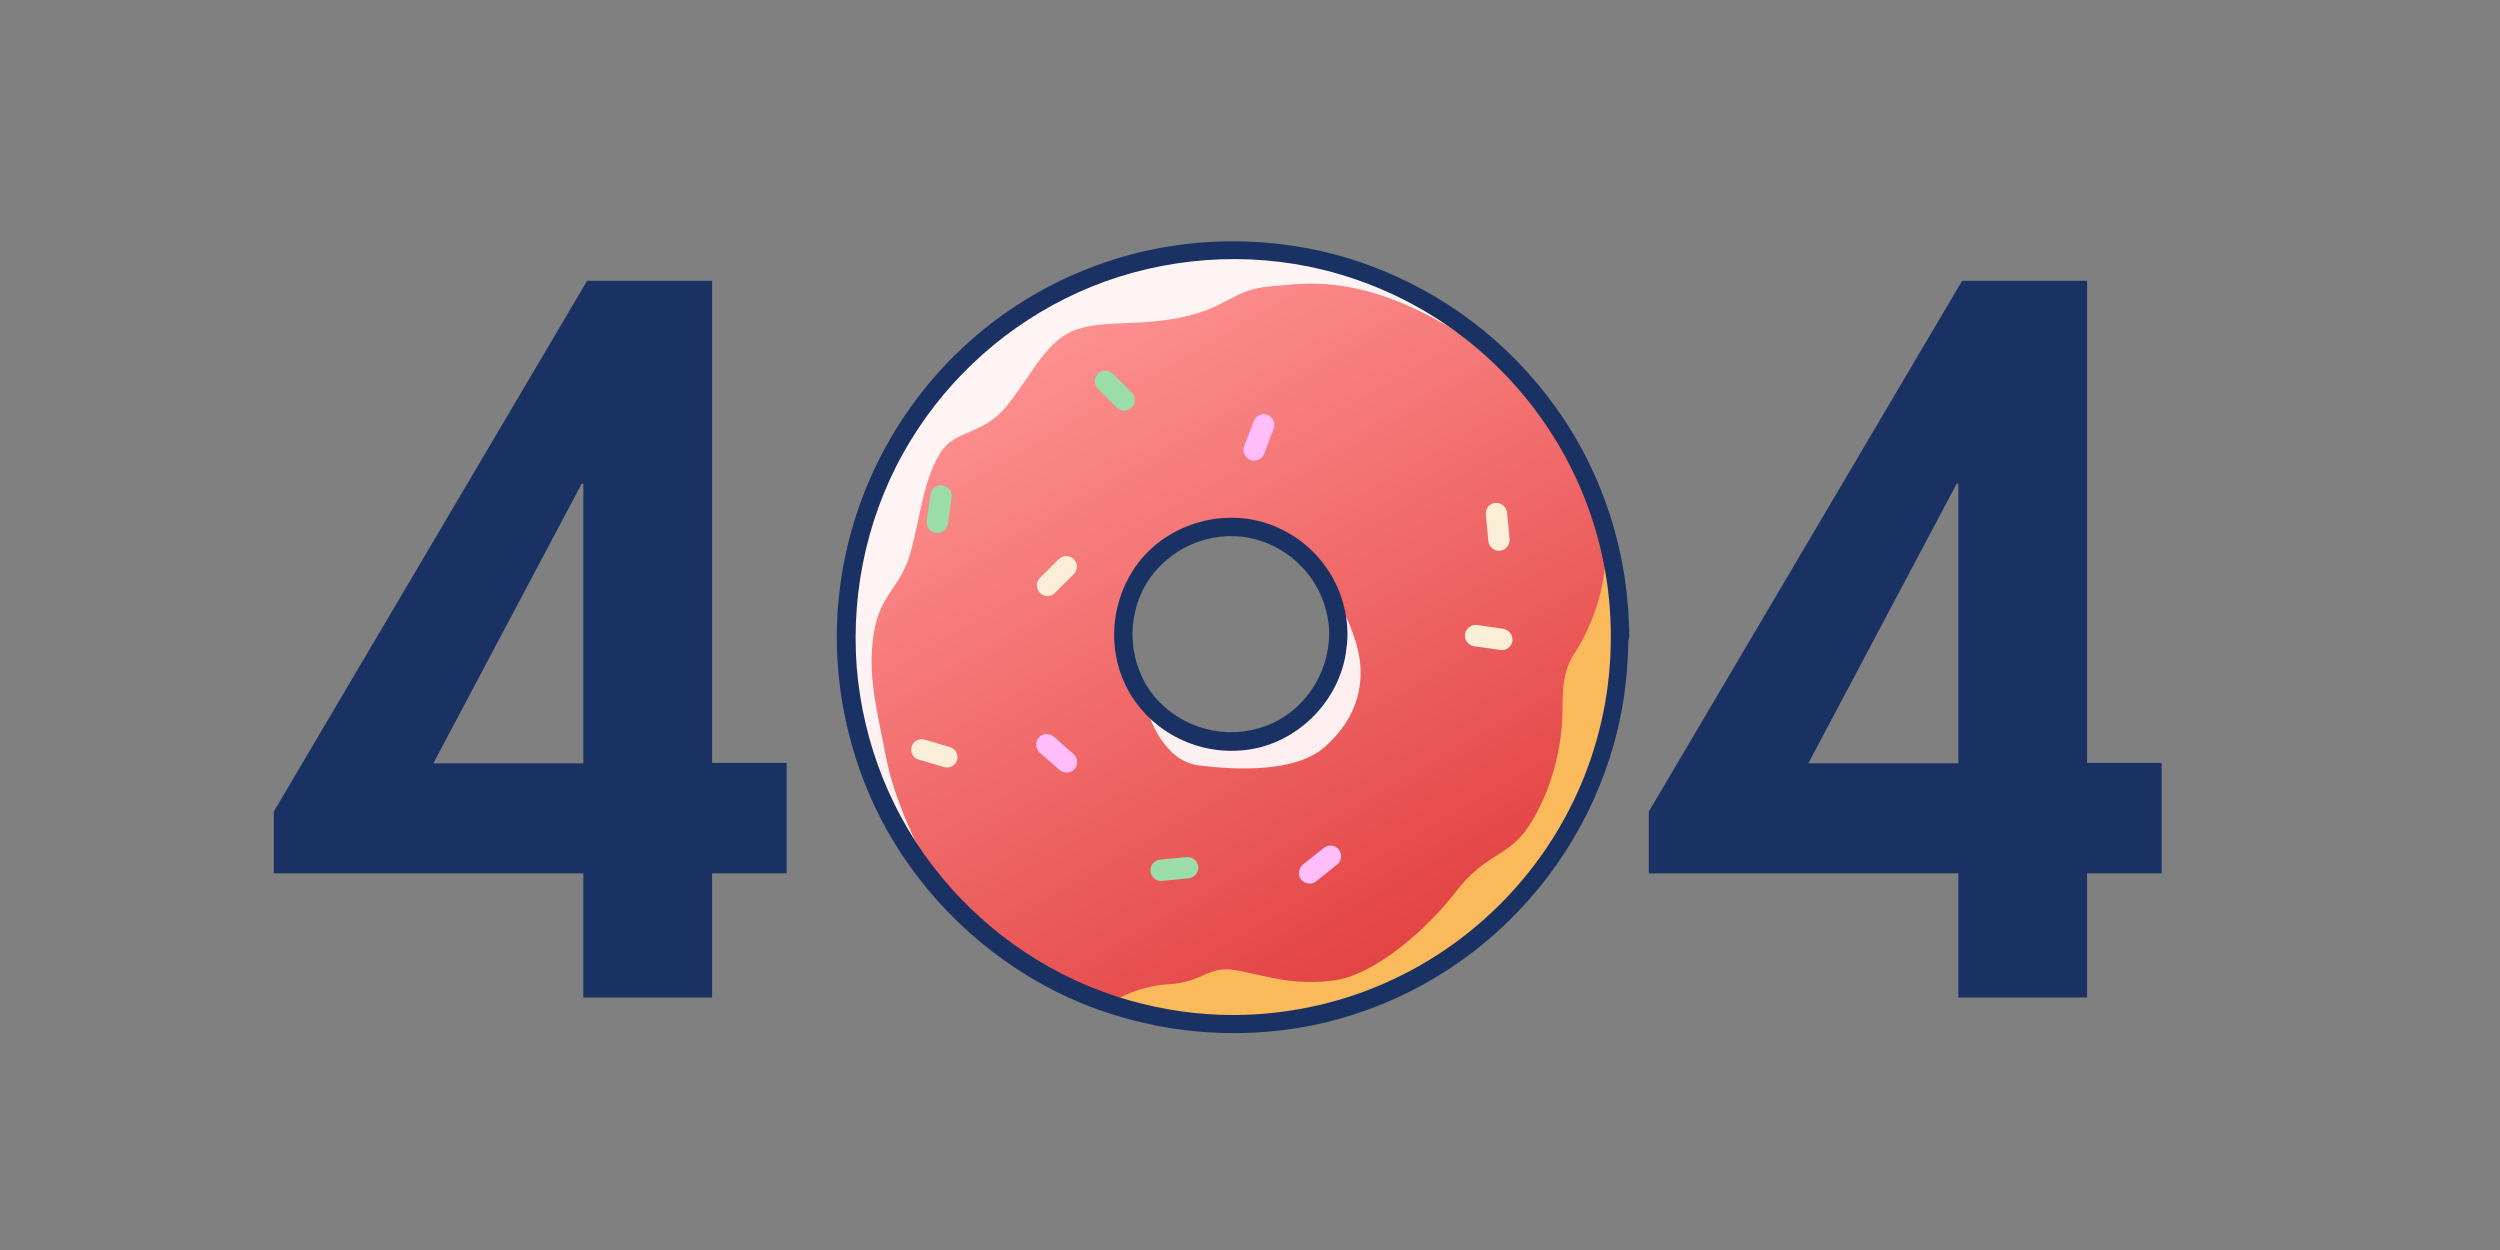 <?xml version="1.0" encoding="utf-8"?>
<!-- Generator: Adobe Illustrator 23.0.3, SVG Export Plug-In . SVG Version: 6.00 Build 0)  -->
<svg version="1.1" id="Calque_1" xmlns="http://www.w3.org/2000/svg" xmlns:xlink="http://www.w3.org/1999/xlink" x="0px" y="0px"
	 viewBox="0 0 600 300" style="enable-background:new 0 0 600 300;" xml:space="preserve">
<rect x="0" y="0" width="600" height="300" fill="#808080" stroke="none"/>
<style type="text/css">
	.st0{fill:url(#SVGID_1_);}
	.st1{fill:#FAB95B;}
	.st2{fill:#FBEED7;}
	.st3{fill:#9BDDA9;}
	.st4{fill:#FFBDFA;}
	.st5{opacity:0.9;fill:#FFFFFF;enable-background:new    ;}
	.st6{fill:#1A3263;}
	.st7{opacity:0.9;}
	.st8{fill:#FFFFFF;}
</style>
<g>
	<g id="Calque_1-2">
		
			<linearGradient id="SVGID_1_" gradientUnits="userSpaceOnUse" x1="342.384" y1="68.65" x2="249.533" y2="229.472" gradientTransform="matrix(1 0 0 -1 0 302)">
			<stop  offset="0" style="stop-color:#E24040"/>
			<stop  offset="1" style="stop-color:#FF9494"/>
		</linearGradient>
		<path class="st0" d="M296,60.1c-51.3,0-92.8,41.6-92.8,92.8s41.6,92.8,92.8,92.8s92.8-41.6,92.8-92.8S347.2,60.1,296,60.1z
			 M295.4,178c-14.2,0-25.8-11.6-25.8-25.8s11.6-25.8,25.8-25.8s25.8,11.6,25.8,25.8C321.2,166.4,309.7,178,295.4,178L295.4,178z"/>
		<path class="st1" d="M296,245.8c51.3,0,92.8-41.6,92.8-92.8c0-8.4-1.1-16.8-3.4-24.9c0.5,10.2-1.9,17.9-4.9,24.1
			c-3.1,6.4-5.5,6.2-5.5,17.9c0,11.7-4,22.3-8.6,28.9c-4.6,6.6-10.1,6-17,15S330,234,320.1,235.3s-16.1-1.1-23.2-2.4
			c-7.1-1.3-8.2,2.9-16.3,3.3s-14.5,4.7-14.5,4.7C275.8,244.1,285.8,245.8,296,245.8z"/>
		<path class="st2" d="M257.7,134.2L257.7,134.2c1,1,1,2.6,0,3.6l-4.5,4.5c-1,1-2.6,1-3.6,0l0,0c-1-1-1-2.6,0-3.6l4.5-4.5
			C255.1,133.2,256.7,133.2,257.7,134.2z"/>
		<path class="st2" d="M363,153.8L363,153.8c-0.2,1.4-1.5,2.4-2.9,2.2l-6.3-0.9c-1.4-0.2-2.4-1.5-2.2-2.9l0,0
			c0.2-1.4,1.5-2.4,2.9-2.2l6.3,0.9C362.2,151.2,363.1,152.4,363,153.8z"/>
		<path class="st2" d="M358.9,120.7L358.9,120.7c1.4-0.1,2.6,0.9,2.8,2.3l0.6,6.4c0.1,1.4-0.9,2.6-2.3,2.8l0,0
			c-1.4,0.1-2.6-0.9-2.8-2.3l-0.6-6.4C356.5,122,357.5,120.8,358.9,120.7z"/>
		<path class="st2" d="M218.8,179.2L218.8,179.2c0.4-1.3,1.8-2.1,3.1-1.7l6.1,1.8c1.3,0.4,2.1,1.8,1.7,3.1l0,0
			c-0.4,1.3-1.8,2.1-3.1,1.7l-6.1-1.8C219.2,182,218.4,180.6,218.8,179.2z"/>
		<path class="st3" d="M276.1,209.1L276.1,209.1c-0.1-1.4,0.9-2.6,2.3-2.8l6.4-0.6c1.4-0.1,2.6,0.9,2.8,2.3l0,0
			c0.1,1.4-0.9,2.6-2.3,2.8l-6.4,0.6C277.5,211.6,276.3,210.5,276.1,209.1z"/>
		<path class="st3" d="M226.2,116.5L226.2,116.5c1.4,0.2,2.4,1.5,2.2,2.9l-0.9,6.3c-0.2,1.4-1.5,2.4-2.9,2.2l0,0
			c-1.4-0.2-2.4-1.5-2.2-2.9l0.9-6.3C223.5,117.3,224.8,116.3,226.2,116.5z"/>
		<path class="st3" d="M263.5,89.7L263.5,89.7c1-1,2.6-1,3.6,0l4.5,4.5c1,1,1,2.6,0,3.6l0,0c-1,1-2.6,1-3.6,0l-4.5-4.5
			C262.5,92.3,262.5,90.7,263.5,89.7z"/>
		<path class="st4" d="M304.2,99.6L304.2,99.6c1.3,0.5,2,2,1.5,3.3l-2.3,6c-0.5,1.3-2,2-3.3,1.5l0,0c-1.3-0.5-2-2-1.5-3.3l2.3-6
			C301.4,99.8,302.8,99.1,304.2,99.6z"/>
		<path class="st4" d="M321.3,203.9L321.3,203.9c0.9,1.1,0.7,2.7-0.4,3.6l-5,4c-1.1,0.9-2.7,0.7-3.6-0.4l0,0
			c-0.9-1.1-0.7-2.7,0.4-3.6l5-4C318.9,202.6,320.5,202.8,321.3,203.9z"/>
		<path class="st4" d="M257.9,184.6L257.9,184.6c-0.9,1-2.5,1.1-3.6,0.2l-4.8-4.2c-1-0.9-1.1-2.5-0.2-3.6l0,0c0.9-1,2.5-1.1,3.6-0.2
			l4.8,4.2C258.7,182,258.8,183.6,257.9,184.6z"/>
		<path class="st5" d="M296,60.1c-51.3,0-92.8,41.6-92.8,92.8c0,22.1,7.9,43.5,22.3,60.3c0,0-10-17.2-12.7-30.7
			c-2.6-13.4-4.6-20.5-3.1-30.4c1.5-9.9,6.6-10.8,9-20.1c2.4-9.3,2.9-16.1,6.6-22.7s10.4-4.4,16.5-12.1s9.5-15.7,16.5-18.1
			c7.1-2.4,15.4-0.7,26-3.1c10.6-2.4,11.7-6.6,20.9-7.3c9.3-0.7,26.4-4.5,58.4,20.7C346.2,70.7,321.7,60.1,296,60.1z"/>
		<path class="st6" d="M386.6,152.9c0,50-40.5,90.6-90.6,90.7c-8.4,0-16.8-1.2-24.9-3.5c-17.7-5-33.5-15.5-45.2-29.7
			c-11.8-14.3-18.8-31.9-20.3-50.4c-1.4-18.9,3-38,12.9-54.2c9.5-15.6,23.5-28,40.2-35.6c17.2-7.8,37-10,55.5-6.2
			C356.4,72.7,386.7,109.9,386.6,152.9c0,2.8,4.4,2.8,4.4,0c0-19.7-6.1-39.1-17.6-55.1c-11.2-15.7-26.9-27.6-45-34.2
			c-18.6-6.8-39.4-7.5-58.5-2.1c-50.5,14.4-79.8,67-65.4,117.5c2.3,8.2,5.7,16,10.1,23.2c9.9,16.2,24.7,29.4,42,37.3
			c18.3,8.2,38.7,10.5,58.3,6.6c18.8-3.8,36.3-13.5,49.5-27.4c13.4-14,22.4-32,25.3-51.1c0.7-4.8,1.1-9.7,1.1-14.6
			C391,150.1,386.6,150.1,386.6,152.9z"/>
		<g class="st7">
			<path class="st8" d="M322.1,146l-1.4,0.8c3,13.9-5.9,27.7-19.9,30.6c-1.8,0.4-3.6,0.6-5.4,0.6c-6.9,0-13.5-2.8-18.3-7.7l0,0
				l-1.5,0.8c0,0,3.3,11.5,12.1,12.6c8.8,1.1,23.2,1.8,30.2-4.4s9-13,8.6-19.4C326.1,153.5,322.1,146,322.1,146z"/>
		</g>
		<path class="st6" d="M319,152.2c-0.1,9.7-6.2,18.8-15.4,22.1c-9.4,3.4-20,0.6-26.5-7.1c-6.3-7.6-7-18.7-2-27.1
			c5.1-8.4,15.1-12.9,24.8-11c9.7,2,17.2,9.7,18.8,19.5C318.9,149.7,319,150.9,319,152.2c0,2.8,4.4,2.8,4.4,0
			c-0.1-11.8-7.4-22.2-18.5-26.3c-10.9-4-23.7-0.5-31.1,8.4c-7.4,9.1-8.6,22.1-2.5,32.3c6.1,10.1,18,15.3,29.6,13.1
			c11.2-2.2,20.3-11.6,22.1-22.9c0.2-1.5,0.4-3,0.4-4.5C323.4,149.3,319,149.3,319,152.2z"/>
	</g>
</g>
<g>
	<path class="st6" d="M188.8,183.2v26.4h-17.9v29.8H140v-29.8H65.7v-14.8l75.2-127.4h30v115.7H188.8z M140,116.1h-0.4L104,183.2h36
		V116.1z"/>
</g>
<g>
	<path class="st6" d="M518.8,183.2v26.4h-17.9v29.8H470v-29.8h-74.3v-14.8l75.2-127.4h30v115.7H518.8z M470,116.1h-0.4L434,183.2h36
		V116.1z"/>
</g>
</svg>
